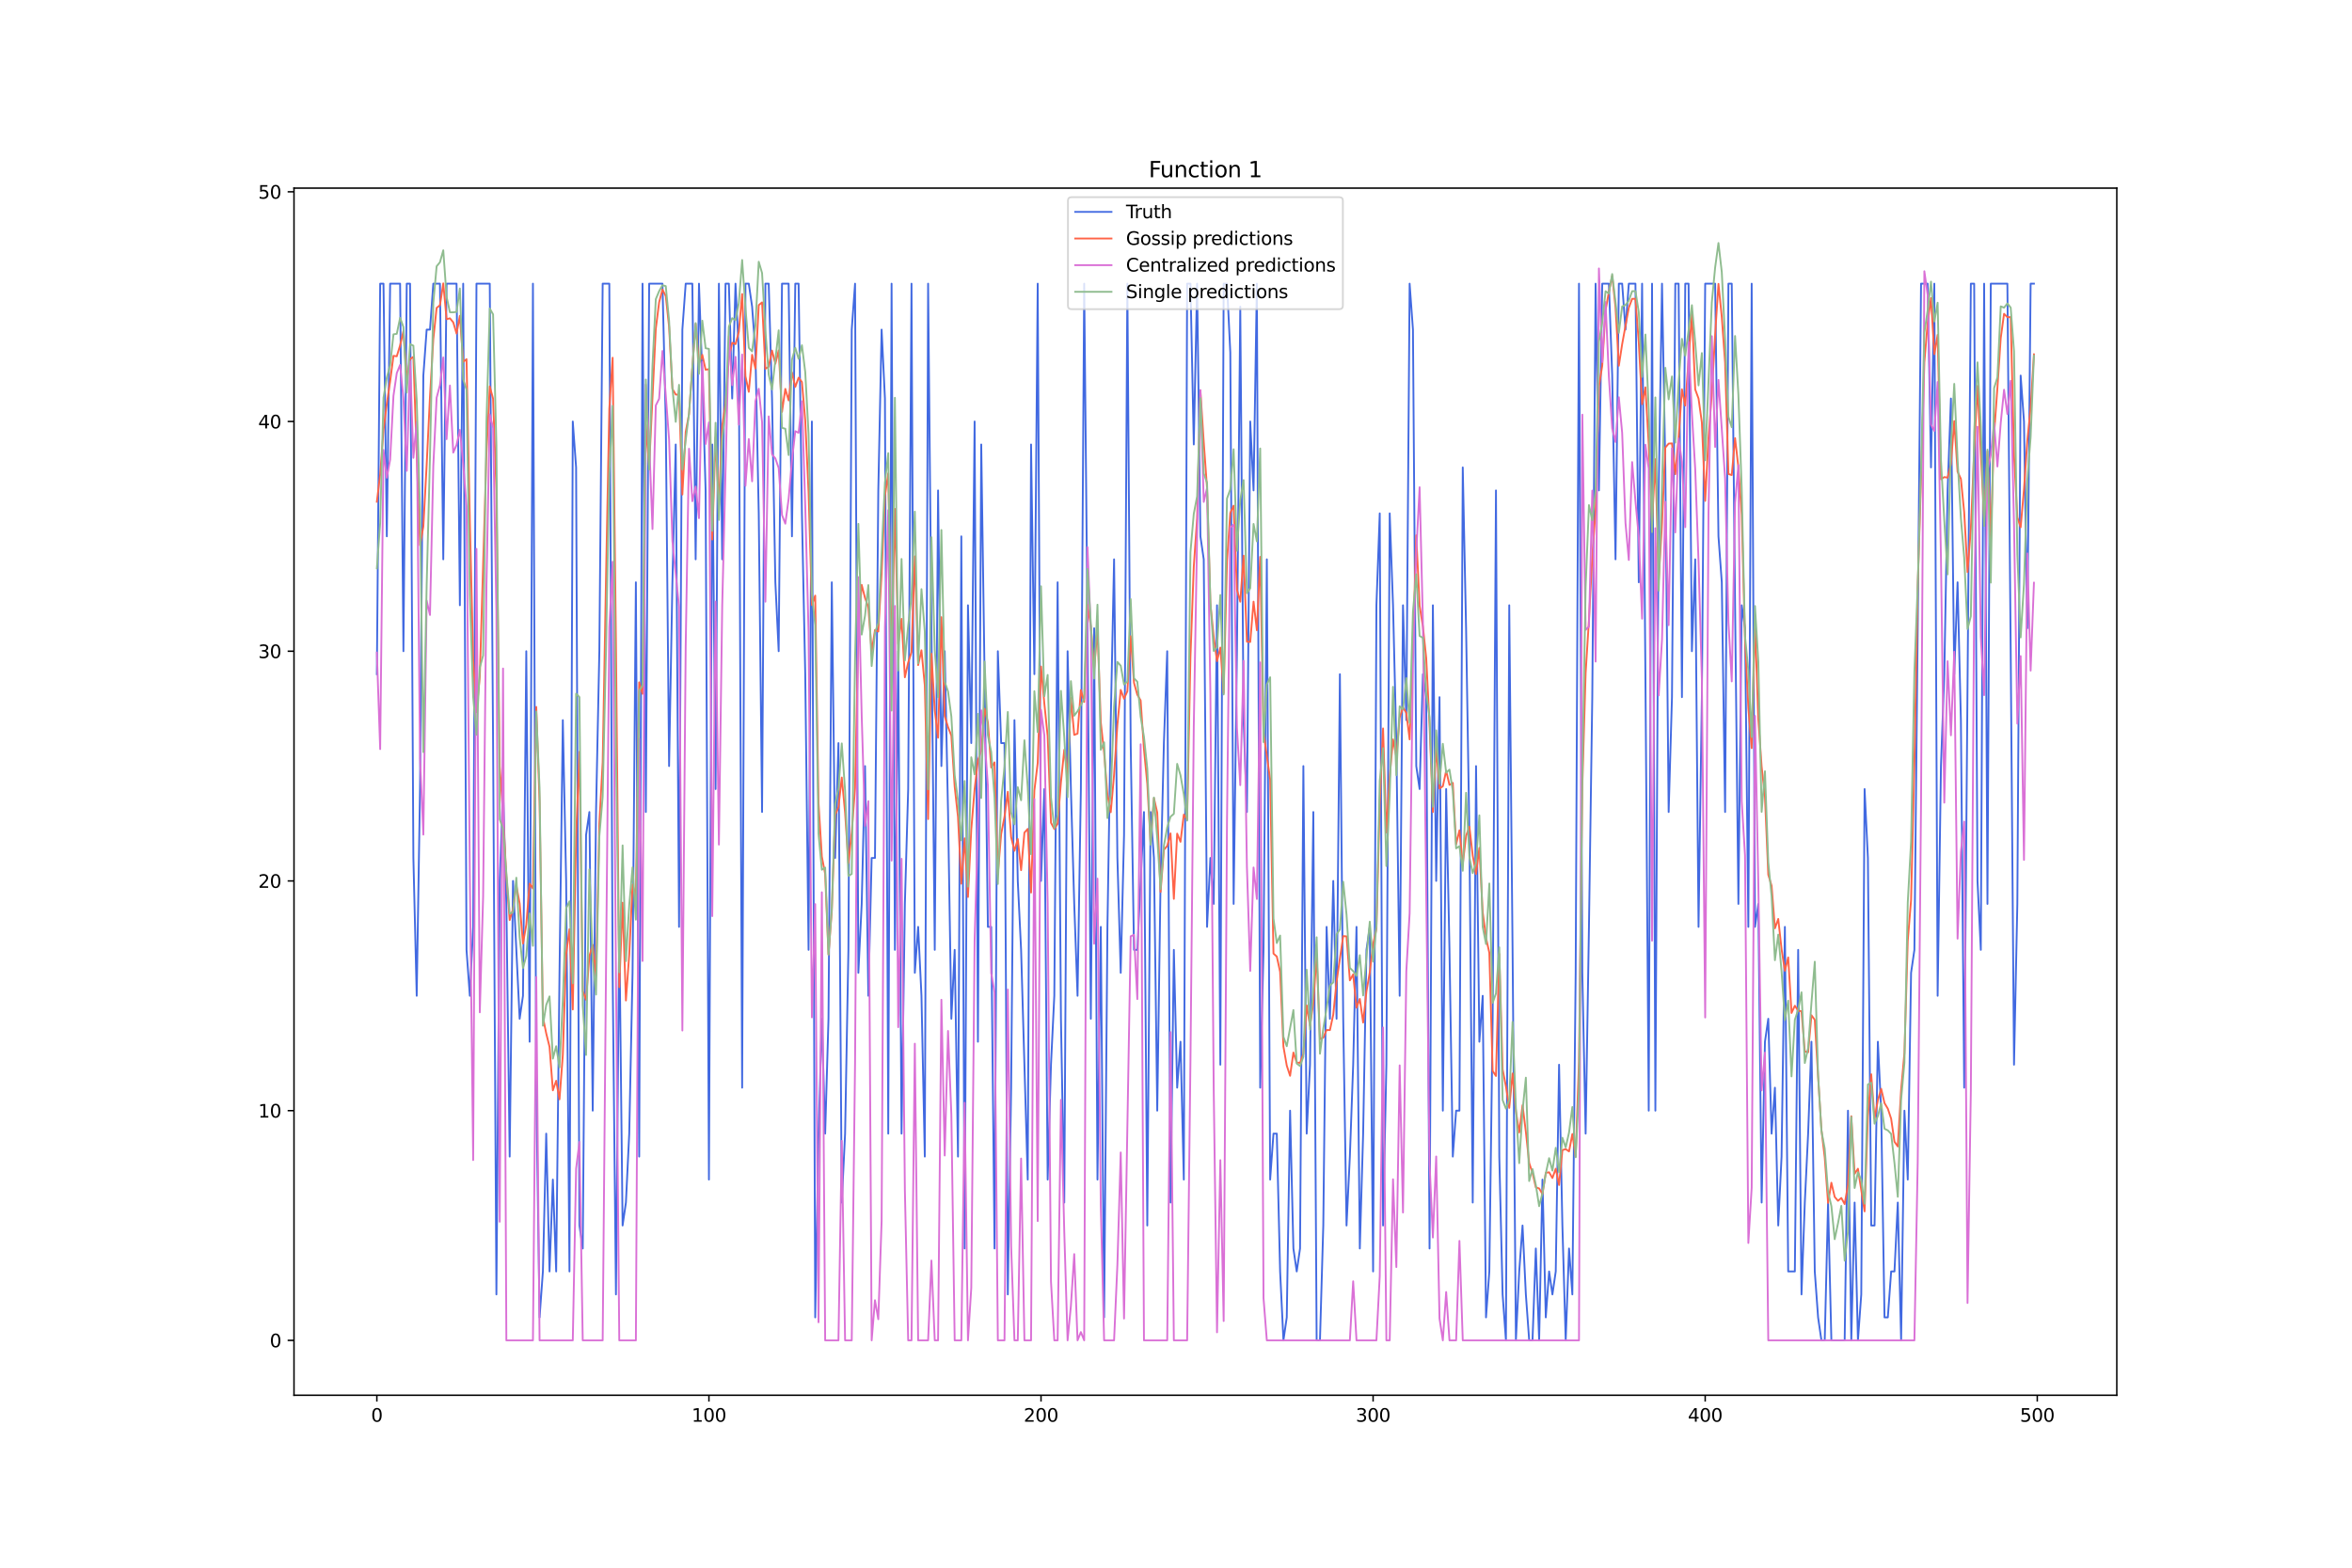 <?xml version="1.0" encoding="utf-8" standalone="no"?>
<!DOCTYPE svg PUBLIC "-//W3C//DTD SVG 1.1//EN"
  "http://www.w3.org/Graphics/SVG/1.1/DTD/svg11.dtd">
<svg xmlns:xlink="http://www.w3.org/1999/xlink" width="1296pt" height="864pt" viewBox="0 0 1296 864" xmlns="http://www.w3.org/2000/svg" version="1.1">
 <defs>
  <style type="text/css">*{stroke-linejoin: round; stroke-linecap: butt}</style>
 </defs>
 <g id="figure_1">
  <g id="patch_1">
   <path d="M 0 864 
L 1296 864 
L 1296 0 
L 0 0 
z
" style="fill: #ffffff"/>
  </g>
  <g id="axes_1">
   <g id="patch_2">
    <path d="M 162 768.96 
L 1166.4 768.96 
L 1166.4 103.68 
L 162 103.68 
z
" style="fill: #ffffff"/>
   </g>
   <g id="matplotlib.axis_1">
    <g id="xtick_1">
     <g id="line2d_1">
      <defs>
       <path id="m33db51a705" d="M 0 0 
L 0 3.5 
" style="stroke: #000000; stroke-width: 0.8"/>
      </defs>
      <g>
       <use xlink:href="#m33db51a705" x="207.655" y="768.96" style="stroke: #000000; stroke-width: 0.8"/>
      </g>
     </g>
     <g id="text_1">
      <!-- 0 -->
      <g transform="translate(204.473 783.558) scale(0.1 -0.1)">
       <defs>
        <path id="DejaVuSans-30" d="M 2034 4250 
Q 1547 4250 1301 3770 
Q 1056 3291 1056 2328 
Q 1056 1369 1301 889 
Q 1547 409 2034 409 
Q 2525 409 2770 889 
Q 3016 1369 3016 2328 
Q 3016 3291 2770 3770 
Q 2525 4250 2034 4250 
z
M 2034 4750 
Q 2819 4750 3233 4129 
Q 3647 3509 3647 2328 
Q 3647 1150 3233 529 
Q 2819 -91 2034 -91 
Q 1250 -91 836 529 
Q 422 1150 422 2328 
Q 422 3509 836 4129 
Q 1250 4750 2034 4750 
z
" transform="scale(0.016)"/>
       </defs>
       <use xlink:href="#DejaVuSans-30"/>
      </g>
     </g>
    </g>
    <g id="xtick_2">
     <g id="line2d_2">
      <g>
       <use xlink:href="#m33db51a705" x="390.639" y="768.96" style="stroke: #000000; stroke-width: 0.8"/>
      </g>
     </g>
     <g id="text_2">
      <!-- 100 -->
      <g transform="translate(381.095 783.558) scale(0.1 -0.1)">
       <defs>
        <path id="DejaVuSans-31" d="M 794 531 
L 1825 531 
L 1825 4091 
L 703 3866 
L 703 4441 
L 1819 4666 
L 2450 4666 
L 2450 531 
L 3481 531 
L 3481 0 
L 794 0 
L 794 531 
z
" transform="scale(0.016)"/>
       </defs>
       <use xlink:href="#DejaVuSans-31"/>
       <use xlink:href="#DejaVuSans-30" x="63.623"/>
       <use xlink:href="#DejaVuSans-30" x="127.246"/>
      </g>
     </g>
    </g>
    <g id="xtick_3">
     <g id="line2d_3">
      <g>
       <use xlink:href="#m33db51a705" x="573.623" y="768.96" style="stroke: #000000; stroke-width: 0.8"/>
      </g>
     </g>
     <g id="text_3">
      <!-- 200 -->
      <g transform="translate(564.079 783.558) scale(0.1 -0.1)">
       <defs>
        <path id="DejaVuSans-32" d="M 1228 531 
L 3431 531 
L 3431 0 
L 469 0 
L 469 531 
Q 828 903 1448 1529 
Q 2069 2156 2228 2338 
Q 2531 2678 2651 2914 
Q 2772 3150 2772 3378 
Q 2772 3750 2511 3984 
Q 2250 4219 1831 4219 
Q 1534 4219 1204 4116 
Q 875 4013 500 3803 
L 500 4441 
Q 881 4594 1212 4672 
Q 1544 4750 1819 4750 
Q 2544 4750 2975 4387 
Q 3406 4025 3406 3419 
Q 3406 3131 3298 2873 
Q 3191 2616 2906 2266 
Q 2828 2175 2409 1742 
Q 1991 1309 1228 531 
z
" transform="scale(0.016)"/>
       </defs>
       <use xlink:href="#DejaVuSans-32"/>
       <use xlink:href="#DejaVuSans-30" x="63.623"/>
       <use xlink:href="#DejaVuSans-30" x="127.246"/>
      </g>
     </g>
    </g>
    <g id="xtick_4">
     <g id="line2d_4">
      <g>
       <use xlink:href="#m33db51a705" x="756.607" y="768.96" style="stroke: #000000; stroke-width: 0.8"/>
      </g>
     </g>
     <g id="text_4">
      <!-- 300 -->
      <g transform="translate(747.063 783.558) scale(0.1 -0.1)">
       <defs>
        <path id="DejaVuSans-33" d="M 2597 2516 
Q 3050 2419 3304 2112 
Q 3559 1806 3559 1356 
Q 3559 666 3084 287 
Q 2609 -91 1734 -91 
Q 1441 -91 1130 -33 
Q 819 25 488 141 
L 488 750 
Q 750 597 1062 519 
Q 1375 441 1716 441 
Q 2309 441 2620 675 
Q 2931 909 2931 1356 
Q 2931 1769 2642 2001 
Q 2353 2234 1838 2234 
L 1294 2234 
L 1294 2753 
L 1863 2753 
Q 2328 2753 2575 2939 
Q 2822 3125 2822 3475 
Q 2822 3834 2567 4026 
Q 2313 4219 1838 4219 
Q 1578 4219 1281 4162 
Q 984 4106 628 3988 
L 628 4550 
Q 988 4650 1302 4700 
Q 1616 4750 1894 4750 
Q 2613 4750 3031 4423 
Q 3450 4097 3450 3541 
Q 3450 3153 3228 2886 
Q 3006 2619 2597 2516 
z
" transform="scale(0.016)"/>
       </defs>
       <use xlink:href="#DejaVuSans-33"/>
       <use xlink:href="#DejaVuSans-30" x="63.623"/>
       <use xlink:href="#DejaVuSans-30" x="127.246"/>
      </g>
     </g>
    </g>
    <g id="xtick_5">
     <g id="line2d_5">
      <g>
       <use xlink:href="#m33db51a705" x="939.591" y="768.96" style="stroke: #000000; stroke-width: 0.8"/>
      </g>
     </g>
     <g id="text_5">
      <!-- 400 -->
      <g transform="translate(930.047 783.558) scale(0.1 -0.1)">
       <defs>
        <path id="DejaVuSans-34" d="M 2419 4116 
L 825 1625 
L 2419 1625 
L 2419 4116 
z
M 2253 4666 
L 3047 4666 
L 3047 1625 
L 3713 1625 
L 3713 1100 
L 3047 1100 
L 3047 0 
L 2419 0 
L 2419 1100 
L 313 1100 
L 313 1709 
L 2253 4666 
z
" transform="scale(0.016)"/>
       </defs>
       <use xlink:href="#DejaVuSans-34"/>
       <use xlink:href="#DejaVuSans-30" x="63.623"/>
       <use xlink:href="#DejaVuSans-30" x="127.246"/>
      </g>
     </g>
    </g>
    <g id="xtick_6">
     <g id="line2d_6">
      <g>
       <use xlink:href="#m33db51a705" x="1122.575" y="768.96" style="stroke: #000000; stroke-width: 0.8"/>
      </g>
     </g>
     <g id="text_6">
      <!-- 500 -->
      <g transform="translate(1113.032 783.558) scale(0.1 -0.1)">
       <defs>
        <path id="DejaVuSans-35" d="M 691 4666 
L 3169 4666 
L 3169 4134 
L 1269 4134 
L 1269 2991 
Q 1406 3038 1543 3061 
Q 1681 3084 1819 3084 
Q 2600 3084 3056 2656 
Q 3513 2228 3513 1497 
Q 3513 744 3044 326 
Q 2575 -91 1722 -91 
Q 1428 -91 1123 -41 
Q 819 9 494 109 
L 494 744 
Q 775 591 1075 516 
Q 1375 441 1709 441 
Q 2250 441 2565 725 
Q 2881 1009 2881 1497 
Q 2881 1984 2565 2268 
Q 2250 2553 1709 2553 
Q 1456 2553 1204 2497 
Q 953 2441 691 2322 
L 691 4666 
z
" transform="scale(0.016)"/>
       </defs>
       <use xlink:href="#DejaVuSans-35"/>
       <use xlink:href="#DejaVuSans-30" x="63.623"/>
       <use xlink:href="#DejaVuSans-30" x="127.246"/>
      </g>
     </g>
    </g>
   </g>
   <g id="matplotlib.axis_2">
    <g id="ytick_1">
     <g id="line2d_7">
      <defs>
       <path id="md1ab13caf6" d="M 0 0 
L -3.5 0 
" style="stroke: #000000; stroke-width: 0.8"/>
      </defs>
      <g>
       <use xlink:href="#md1ab13caf6" x="162" y="738.72" style="stroke: #000000; stroke-width: 0.8"/>
      </g>
     </g>
     <g id="text_7">
      <!-- 0 -->
      <g transform="translate(148.637 742.519) scale(0.1 -0.1)">
       <use xlink:href="#DejaVuSans-30"/>
      </g>
     </g>
    </g>
    <g id="ytick_2">
     <g id="line2d_8">
      <g>
       <use xlink:href="#md1ab13caf6" x="162" y="612.115" style="stroke: #000000; stroke-width: 0.8"/>
      </g>
     </g>
     <g id="text_8">
      <!-- 10 -->
      <g transform="translate(142.275 615.914) scale(0.1 -0.1)">
       <use xlink:href="#DejaVuSans-31"/>
       <use xlink:href="#DejaVuSans-30" x="63.623"/>
      </g>
     </g>
    </g>
    <g id="ytick_3">
     <g id="line2d_9">
      <g>
       <use xlink:href="#md1ab13caf6" x="162" y="485.509" style="stroke: #000000; stroke-width: 0.8"/>
      </g>
     </g>
     <g id="text_9">
      <!-- 20 -->
      <g transform="translate(142.275 489.309) scale(0.1 -0.1)">
       <use xlink:href="#DejaVuSans-32"/>
       <use xlink:href="#DejaVuSans-30" x="63.623"/>
      </g>
     </g>
    </g>
    <g id="ytick_4">
     <g id="line2d_10">
      <g>
       <use xlink:href="#md1ab13caf6" x="162" y="358.904" style="stroke: #000000; stroke-width: 0.8"/>
      </g>
     </g>
     <g id="text_10">
      <!-- 30 -->
      <g transform="translate(142.275 362.703) scale(0.1 -0.1)">
       <use xlink:href="#DejaVuSans-33"/>
       <use xlink:href="#DejaVuSans-30" x="63.623"/>
      </g>
     </g>
    </g>
    <g id="ytick_5">
     <g id="line2d_11">
      <g>
       <use xlink:href="#md1ab13caf6" x="162" y="232.299" style="stroke: #000000; stroke-width: 0.8"/>
      </g>
     </g>
     <g id="text_11">
      <!-- 40 -->
      <g transform="translate(142.275 236.098) scale(0.1 -0.1)">
       <use xlink:href="#DejaVuSans-34"/>
       <use xlink:href="#DejaVuSans-30" x="63.623"/>
      </g>
     </g>
    </g>
    <g id="ytick_6">
     <g id="line2d_12">
      <g>
       <use xlink:href="#md1ab13caf6" x="162" y="105.693" style="stroke: #000000; stroke-width: 0.8"/>
      </g>
     </g>
     <g id="text_12">
      <!-- 50 -->
      <g transform="translate(142.275 109.493) scale(0.1 -0.1)">
       <use xlink:href="#DejaVuSans-35"/>
       <use xlink:href="#DejaVuSans-30" x="63.623"/>
      </g>
     </g>
    </g>
   </g>
   <g id="line2d_13">
    <path d="M 207.655 371.565 
L 209.484 156.336 
L 211.314 156.336 
L 213.144 295.601 
L 214.974 156.336 
L 220.463 156.336 
L 222.293 358.904 
L 224.123 156.336 
L 225.953 156.336 
L 227.783 472.849 
L 229.613 548.812 
L 231.442 434.867 
L 233.272 206.978 
L 235.102 181.657 
L 236.932 181.657 
L 238.762 156.336 
L 242.422 156.336 
L 244.251 308.262 
L 246.081 156.336 
L 251.571 156.336 
L 253.401 333.583 
L 255.23 156.336 
L 257.06 523.491 
L 258.89 548.812 
L 260.72 510.83 
L 262.55 156.336 
L 269.869 156.336 
L 271.699 409.546 
L 273.529 713.399 
L 275.359 485.509 
L 277.189 434.867 
L 279.018 498.17 
L 280.848 637.436 
L 282.678 485.509 
L 286.338 561.473 
L 288.168 548.812 
L 289.997 358.904 
L 291.827 574.133 
L 293.657 156.336 
L 295.487 599.454 
L 297.317 726.059 
L 299.147 700.738 
L 300.976 624.775 
L 302.806 700.738 
L 304.636 650.096 
L 306.466 700.738 
L 308.296 536.151 
L 310.126 396.886 
L 311.956 485.509 
L 313.785 700.738 
L 315.615 232.299 
L 317.445 257.62 
L 319.275 675.417 
L 321.105 688.078 
L 322.935 460.188 
L 324.764 447.528 
L 326.594 612.115 
L 328.424 447.528 
L 330.254 358.904 
L 332.084 156.336 
L 335.743 156.336 
L 337.573 536.151 
L 339.403 713.399 
L 341.233 510.83 
L 343.063 675.417 
L 344.893 662.757 
L 346.723 624.775 
L 348.552 536.151 
L 350.382 320.922 
L 352.212 637.436 
L 354.042 156.336 
L 355.872 447.528 
L 357.702 156.336 
L 365.021 156.336 
L 366.851 232.299 
L 368.681 422.207 
L 370.51 320.922 
L 372.34 244.959 
L 374.17 510.83 
L 376 181.657 
L 377.83 156.336 
L 381.489 156.336 
L 383.319 308.262 
L 385.149 156.336 
L 386.979 206.978 
L 388.809 270.28 
L 390.639 650.096 
L 392.469 244.959 
L 394.298 434.867 
L 396.128 156.336 
L 397.958 308.262 
L 399.788 156.336 
L 401.618 156.336 
L 403.448 219.638 
L 405.277 156.336 
L 407.107 194.317 
L 408.937 599.454 
L 410.767 156.336 
L 412.597 156.336 
L 414.427 168.996 
L 416.256 194.317 
L 418.086 282.941 
L 419.916 447.528 
L 421.746 156.336 
L 423.576 156.336 
L 425.406 219.638 
L 427.236 320.922 
L 429.065 358.904 
L 430.895 156.336 
L 434.555 156.336 
L 436.385 295.601 
L 438.215 156.336 
L 440.044 156.336 
L 441.874 282.941 
L 443.704 371.565 
L 445.534 523.491 
L 447.364 232.299 
L 449.194 726.059 
L 451.023 624.775 
L 452.853 561.473 
L 454.683 624.775 
L 456.513 561.473 
L 458.343 320.922 
L 460.173 472.849 
L 462.003 409.546 
L 463.832 662.757 
L 465.662 624.775 
L 467.492 523.491 
L 469.322 181.657 
L 471.152 156.336 
L 472.982 536.151 
L 474.811 498.17 
L 476.641 422.207 
L 478.471 548.812 
L 480.301 472.849 
L 482.131 472.849 
L 483.961 270.28 
L 485.79 181.657 
L 487.62 219.638 
L 489.45 624.775 
L 491.28 156.336 
L 493.11 523.491 
L 494.94 358.904 
L 496.77 624.775 
L 498.599 498.17 
L 500.429 434.867 
L 502.259 156.336 
L 504.089 536.151 
L 505.919 510.83 
L 507.749 548.812 
L 509.578 637.436 
L 511.408 156.336 
L 513.238 346.244 
L 515.068 523.491 
L 516.898 270.28 
L 518.728 422.207 
L 520.557 358.904 
L 522.387 447.528 
L 524.217 561.473 
L 526.047 523.491 
L 527.877 637.436 
L 529.707 295.601 
L 531.536 688.078 
L 533.366 333.583 
L 535.196 409.546 
L 537.026 232.299 
L 538.856 574.133 
L 540.686 244.959 
L 542.516 371.565 
L 544.345 510.83 
L 546.175 510.83 
L 548.005 688.078 
L 549.835 358.904 
L 551.665 409.546 
L 553.495 409.546 
L 555.324 713.399 
L 557.154 599.454 
L 558.984 396.886 
L 560.814 485.509 
L 562.644 523.491 
L 566.303 650.096 
L 568.133 244.959 
L 569.963 371.565 
L 571.793 156.336 
L 573.623 485.509 
L 575.453 434.867 
L 577.283 650.096 
L 579.112 586.794 
L 580.942 548.812 
L 582.772 320.922 
L 584.602 561.473 
L 586.432 662.757 
L 588.262 358.904 
L 590.091 434.867 
L 591.921 498.17 
L 593.751 548.812 
L 595.581 434.867 
L 597.411 156.336 
L 599.241 346.244 
L 601.07 561.473 
L 602.9 346.244 
L 604.73 650.096 
L 606.56 510.83 
L 608.39 726.059 
L 610.22 510.83 
L 612.05 396.886 
L 613.879 308.262 
L 615.709 472.849 
L 617.539 536.151 
L 619.369 460.188 
L 621.199 156.336 
L 623.029 409.546 
L 624.858 523.491 
L 626.688 523.491 
L 630.348 447.528 
L 632.178 675.417 
L 634.008 447.528 
L 635.837 472.849 
L 637.667 612.115 
L 639.497 485.509 
L 641.327 409.546 
L 643.157 358.904 
L 644.987 662.757 
L 646.817 523.491 
L 648.646 599.454 
L 650.476 574.133 
L 652.306 650.096 
L 654.136 156.336 
L 655.966 156.336 
L 657.796 244.959 
L 659.625 156.336 
L 661.455 295.601 
L 663.285 308.262 
L 665.115 510.83 
L 666.945 472.849 
L 668.775 498.17 
L 670.604 333.583 
L 672.434 586.794 
L 674.264 156.336 
L 676.094 156.336 
L 677.924 194.317 
L 679.754 498.17 
L 681.583 358.904 
L 683.413 168.996 
L 685.243 396.886 
L 687.073 447.528 
L 688.903 232.299 
L 690.733 270.28 
L 692.563 156.336 
L 694.392 599.454 
L 696.222 523.491 
L 698.052 308.262 
L 699.882 650.096 
L 701.712 624.775 
L 703.542 624.775 
L 705.371 700.738 
L 707.201 738.72 
L 709.031 726.059 
L 710.861 612.115 
L 712.691 688.078 
L 714.521 700.738 
L 716.35 688.078 
L 718.18 422.207 
L 720.01 624.775 
L 721.84 586.794 
L 723.67 447.528 
L 725.5 738.72 
L 727.33 738.72 
L 729.159 675.417 
L 730.989 510.83 
L 732.819 561.473 
L 734.649 485.509 
L 736.479 561.473 
L 738.309 371.565 
L 740.138 561.473 
L 741.968 675.417 
L 743.798 637.436 
L 745.628 586.794 
L 747.458 510.83 
L 749.288 688.078 
L 751.117 624.775 
L 752.947 523.491 
L 754.777 510.83 
L 756.607 700.738 
L 758.437 333.583 
L 760.267 282.941 
L 762.097 675.417 
L 763.926 586.794 
L 765.756 282.941 
L 767.586 333.583 
L 769.416 409.546 
L 771.246 548.812 
L 773.076 333.583 
L 774.905 396.886 
L 776.735 156.336 
L 778.565 181.657 
L 780.395 422.207 
L 782.225 434.867 
L 784.055 371.565 
L 785.884 384.225 
L 787.714 688.078 
L 789.544 333.583 
L 791.374 485.509 
L 793.204 384.225 
L 795.034 612.115 
L 796.864 434.867 
L 798.693 523.491 
L 800.523 637.436 
L 802.353 612.115 
L 804.183 612.115 
L 806.013 257.62 
L 807.843 346.244 
L 809.672 460.188 
L 811.502 662.757 
L 813.332 422.207 
L 815.162 574.133 
L 816.992 548.812 
L 818.822 726.059 
L 820.651 700.738 
L 822.481 561.473 
L 824.311 270.28 
L 826.141 637.436 
L 827.971 713.399 
L 829.801 738.72 
L 831.63 333.583 
L 833.46 523.491 
L 835.29 738.72 
L 837.12 700.738 
L 838.95 675.417 
L 840.78 713.399 
L 842.61 738.72 
L 844.439 738.72 
L 846.269 688.078 
L 848.099 738.72 
L 849.929 650.096 
L 851.759 726.059 
L 853.589 700.738 
L 855.418 713.399 
L 857.248 700.738 
L 859.078 586.794 
L 860.908 675.417 
L 862.738 738.72 
L 864.568 688.078 
L 866.397 713.399 
L 868.227 536.151 
L 870.057 156.336 
L 871.887 536.151 
L 873.717 624.775 
L 875.547 510.83 
L 877.377 384.225 
L 879.206 156.336 
L 881.036 270.28 
L 882.866 156.336 
L 886.526 156.336 
L 888.356 206.978 
L 890.185 308.262 
L 892.015 156.336 
L 893.845 156.336 
L 895.675 181.657 
L 897.505 156.336 
L 901.164 156.336 
L 902.994 320.922 
L 904.824 156.336 
L 906.654 371.565 
L 908.484 612.115 
L 910.314 156.336 
L 912.144 612.115 
L 913.973 270.28 
L 915.803 156.336 
L 917.633 257.62 
L 919.463 447.528 
L 921.293 384.225 
L 923.123 156.336 
L 924.952 156.336 
L 926.782 384.225 
L 928.612 156.336 
L 930.442 156.336 
L 932.272 358.904 
L 934.102 308.262 
L 935.931 510.83 
L 937.761 384.225 
L 939.591 156.336 
L 945.081 156.336 
L 946.911 295.601 
L 948.74 320.922 
L 950.57 447.528 
L 952.4 156.336 
L 954.23 156.336 
L 956.06 333.583 
L 957.89 498.17 
L 959.719 333.583 
L 961.549 346.244 
L 963.379 510.83 
L 965.209 156.336 
L 967.039 510.83 
L 968.869 498.17 
L 970.698 662.757 
L 972.528 574.133 
L 974.358 561.473 
L 976.188 624.775 
L 978.018 599.454 
L 979.848 675.417 
L 981.678 637.436 
L 983.507 510.83 
L 985.337 700.738 
L 988.997 700.738 
L 990.827 523.491 
L 992.657 713.399 
L 994.486 662.757 
L 996.316 624.775 
L 998.146 574.133 
L 999.976 700.738 
L 1001.806 726.059 
L 1003.636 738.72 
L 1005.465 738.72 
L 1007.295 662.757 
L 1009.125 738.72 
L 1016.444 738.72 
L 1018.274 612.115 
L 1020.104 738.72 
L 1021.934 662.757 
L 1023.764 738.72 
L 1025.594 713.399 
L 1027.424 434.867 
L 1029.253 472.849 
L 1031.083 675.417 
L 1032.913 675.417 
L 1034.743 574.133 
L 1036.573 612.115 
L 1038.403 726.059 
L 1040.232 726.059 
L 1042.062 700.738 
L 1043.892 700.738 
L 1045.722 662.757 
L 1047.552 738.72 
L 1049.382 612.115 
L 1051.211 650.096 
L 1053.041 536.151 
L 1054.871 523.491 
L 1056.701 346.244 
L 1058.531 156.336 
L 1062.191 156.336 
L 1064.02 257.62 
L 1065.85 156.336 
L 1067.68 548.812 
L 1069.51 422.207 
L 1071.34 371.565 
L 1073.17 270.28 
L 1074.999 219.638 
L 1076.829 371.565 
L 1078.659 320.922 
L 1080.489 396.886 
L 1082.319 599.454 
L 1085.978 156.336 
L 1087.808 156.336 
L 1089.638 485.509 
L 1091.468 523.491 
L 1093.298 156.336 
L 1095.128 498.17 
L 1096.958 156.336 
L 1106.107 156.336 
L 1107.937 358.904 
L 1109.766 586.794 
L 1111.596 498.17 
L 1113.426 206.978 
L 1115.256 232.299 
L 1117.086 346.244 
L 1118.916 156.336 
L 1120.745 156.336 
L 1120.745 156.336 
" clip-path="url(#pf483df7c52)" style="fill: none; stroke: #4169e1; stroke-linecap: square"/>
   </g>
   <g id="line2d_14">
    <path d="M 207.655 276.537 
L 209.484 261.489 
L 211.314 237.119 
L 213.144 222.453 
L 214.974 210.142 
L 216.804 196.109 
L 218.634 196.369 
L 220.463 190.347 
L 222.293 182.47 
L 224.123 208.971 
L 225.953 197.891 
L 227.783 196.672 
L 229.613 250.469 
L 231.442 300.526 
L 233.272 290.167 
L 235.102 256.222 
L 236.932 218.441 
L 238.762 186.904 
L 240.592 169.706 
L 242.422 168.224 
L 244.251 156.178 
L 246.081 175.92 
L 247.911 175.419 
L 249.741 177.636 
L 251.571 183.807 
L 253.401 174.055 
L 255.23 199.458 
L 257.06 197.961 
L 258.89 287.472 
L 260.72 363.119 
L 262.55 392.494 
L 264.38 372.93 
L 268.039 249.922 
L 269.869 212.969 
L 271.699 219.72 
L 273.529 270.459 
L 275.359 422.47 
L 277.189 448.787 
L 279.018 482.807 
L 280.848 507.091 
L 282.678 501.041 
L 284.508 487.954 
L 286.338 497.95 
L 288.168 519.988 
L 289.997 509.689 
L 291.827 487.005 
L 293.657 489.689 
L 295.487 389.6 
L 297.317 442.446 
L 299.147 560.587 
L 300.976 569.523 
L 302.806 576.928 
L 304.636 600.921 
L 306.466 595.652 
L 308.296 605.873 
L 310.126 581.387 
L 311.956 525.983 
L 313.785 512.108 
L 315.615 556.347 
L 317.445 461.076 
L 319.275 414.339 
L 321.105 546.225 
L 322.935 550.995 
L 324.764 526.924 
L 326.594 520.726 
L 328.424 537.652 
L 330.254 453.833 
L 332.084 420.103 
L 333.914 318.95 
L 335.743 225.252 
L 337.573 197.153 
L 339.403 354.377 
L 341.233 544.049 
L 343.063 497.492 
L 344.893 551.41 
L 346.723 526.086 
L 348.552 487.501 
L 350.382 494.11 
L 352.212 376.057 
L 354.042 382.4 
L 355.872 233.908 
L 357.702 257.168 
L 361.361 181.156 
L 363.191 166.592 
L 365.021 159.576 
L 366.851 163.18 
L 368.681 180.066 
L 370.51 214.325 
L 372.34 217.425 
L 374.17 217.625 
L 376 272.549 
L 377.83 238.064 
L 379.66 228.332 
L 381.489 202.399 
L 383.319 178.543 
L 385.149 200.444 
L 386.979 195.541 
L 388.809 203.788 
L 390.639 203.421 
L 392.469 297.36 
L 394.298 241.031 
L 396.128 277.976 
L 397.958 234.612 
L 399.788 222.513 
L 401.618 197.135 
L 403.448 188.888 
L 405.277 189.67 
L 407.107 182.937 
L 408.937 162.045 
L 410.767 207.389 
L 412.597 215.958 
L 414.427 195.528 
L 416.256 203.11 
L 418.086 168.165 
L 419.916 166.641 
L 421.746 203.262 
L 423.576 202.113 
L 425.406 193.207 
L 427.236 200.396 
L 429.065 193.099 
L 430.895 227.011 
L 432.725 214.331 
L 434.555 220.658 
L 436.385 205.275 
L 438.215 213.25 
L 440.044 208.118 
L 441.874 210.528 
L 443.704 231.692 
L 445.534 271.241 
L 447.364 333.433 
L 449.194 328.246 
L 451.023 442.562 
L 452.853 472.101 
L 454.683 481.633 
L 456.513 526.045 
L 458.343 501.988 
L 460.173 449.179 
L 462.003 444.879 
L 463.832 428.507 
L 465.662 447.987 
L 467.492 475.773 
L 469.322 458.447 
L 471.152 434.365 
L 472.982 347.716 
L 474.811 322.336 
L 476.641 329.486 
L 478.471 334.649 
L 480.301 359.24 
L 482.131 347.191 
L 483.961 348.083 
L 485.79 316.101 
L 487.62 273.311 
L 489.45 260.892 
L 491.28 362.352 
L 493.11 280.459 
L 494.94 354.917 
L 496.77 341.076 
L 498.599 373.29 
L 500.429 365.142 
L 502.259 359.408 
L 504.089 306.618 
L 505.919 366.556 
L 507.749 358.397 
L 509.578 377.667 
L 511.408 451.402 
L 513.238 360.283 
L 515.068 391.473 
L 516.898 406.576 
L 518.728 340.147 
L 520.557 394.659 
L 522.387 400.711 
L 524.217 405.394 
L 526.047 433.517 
L 527.877 450.277 
L 529.707 487.034 
L 531.536 462.027 
L 533.366 494.36 
L 535.196 457.014 
L 537.026 435.071 
L 538.856 418.942 
L 540.686 413.927 
L 542.516 390.601 
L 544.345 398.188 
L 546.175 423.016 
L 548.005 420.155 
L 549.835 481.696 
L 551.665 459.607 
L 553.495 450.171 
L 555.324 436.363 
L 557.154 461.372 
L 558.984 468.906 
L 560.814 462.414 
L 562.644 479.585 
L 564.474 458.898 
L 566.303 456.822 
L 568.133 491.919 
L 569.963 435.709 
L 571.793 420.498 
L 573.623 367.352 
L 575.453 387.723 
L 577.283 405.664 
L 579.112 453.431 
L 580.942 456.895 
L 582.772 453.987 
L 584.602 431.15 
L 586.432 413.201 
L 588.262 427.011 
L 590.091 384.605 
L 591.921 405.019 
L 593.751 404.324 
L 595.581 380.344 
L 597.411 386.897 
L 599.241 333.246 
L 601.07 345.285 
L 602.9 369.029 
L 604.73 346.257 
L 606.56 398.105 
L 608.39 414.895 
L 610.22 437.996 
L 612.05 447.644 
L 613.879 426.966 
L 615.709 399.463 
L 617.539 380.225 
L 619.369 385.083 
L 621.199 380.983 
L 623.029 350.605 
L 624.858 376.34 
L 626.688 382.879 
L 628.518 386.014 
L 630.348 412.996 
L 632.178 431.949 
L 634.008 464.841 
L 635.837 439.875 
L 637.667 447.882 
L 639.497 491.552 
L 641.327 468.342 
L 643.157 466.215 
L 644.987 459.296 
L 646.817 495.391 
L 648.646 459.438 
L 650.476 463.94 
L 652.306 448.957 
L 654.136 451.655 
L 655.966 361.735 
L 657.796 312.347 
L 659.625 285.702 
L 661.455 215.365 
L 663.285 243.612 
L 665.115 269.019 
L 666.945 332.672 
L 668.775 351.022 
L 670.604 364.405 
L 672.434 356.888 
L 674.264 382.027 
L 676.094 309.364 
L 677.924 282.635 
L 679.754 278.692 
L 681.583 325.005 
L 683.413 331.62 
L 685.243 306.238 
L 687.073 353.649 
L 688.903 353.809 
L 690.733 331.59 
L 692.563 347.351 
L 694.392 306.909 
L 696.222 403.573 
L 699.882 429.606 
L 701.712 525.547 
L 703.542 527.174 
L 705.371 535.587 
L 707.201 576.808 
L 709.031 587.289 
L 710.861 592.904 
L 712.691 580.087 
L 714.521 585.597 
L 716.35 585.787 
L 718.18 580.9 
L 720.01 554.113 
L 721.84 565.294 
L 723.67 552.839 
L 725.5 526.037 
L 727.33 572.739 
L 729.159 571.89 
L 730.989 567.669 
L 732.819 567.723 
L 734.649 559.201 
L 736.479 540.939 
L 740.138 515.892 
L 741.968 516.06 
L 743.798 540.306 
L 745.628 537.017 
L 747.458 555.38 
L 749.288 550.528 
L 751.117 563.572 
L 752.947 546.321 
L 754.777 535.916 
L 756.607 520.386 
L 758.437 511.987 
L 760.267 442.408 
L 762.097 401.461 
L 763.926 458.883 
L 765.756 428.113 
L 767.586 407.52 
L 769.416 417.18 
L 771.246 395.463 
L 773.076 389.879 
L 774.905 392.868 
L 776.735 407.502 
L 778.565 355.395 
L 780.395 295.043 
L 782.225 333.85 
L 784.055 345.377 
L 785.884 362.8 
L 787.714 399.445 
L 789.544 447.551 
L 791.374 411.959 
L 793.204 434.557 
L 795.034 433.348 
L 796.864 424.804 
L 798.693 432.587 
L 800.523 431.464 
L 802.353 465.306 
L 804.183 457.607 
L 806.013 476.242 
L 807.843 460.621 
L 809.672 455.636 
L 811.502 471.565 
L 813.332 481.674 
L 815.162 467.268 
L 816.992 502.68 
L 818.822 516.883 
L 820.651 525.083 
L 822.481 590.22 
L 824.311 593.014 
L 826.141 525.746 
L 827.971 589.395 
L 829.801 598.73 
L 831.63 610.602 
L 833.46 591.629 
L 835.29 612.325 
L 837.12 624.13 
L 838.95 609.107 
L 840.78 623.782 
L 842.61 640.947 
L 844.439 646.424 
L 846.269 654.369 
L 848.099 654.995 
L 849.929 658.091 
L 851.759 646.386 
L 853.589 646.083 
L 855.418 649.239 
L 857.248 644.104 
L 859.078 653.094 
L 860.908 633.869 
L 862.738 633.298 
L 864.568 634.592 
L 866.397 625.003 
L 868.227 637.468 
L 870.057 585.008 
L 871.887 433.178 
L 873.717 370.85 
L 875.547 341.754 
L 877.377 306.631 
L 879.206 281.423 
L 881.036 212.932 
L 882.866 201.555 
L 884.696 171.117 
L 886.526 160.817 
L 888.356 152.039 
L 890.185 169.463 
L 892.015 201.557 
L 893.845 189.67 
L 897.505 169.589 
L 899.335 164.708 
L 901.164 164.648 
L 902.994 188.667 
L 904.824 222.745 
L 906.654 213.471 
L 908.484 244.8 
L 910.314 288.229 
L 912.144 253.065 
L 913.973 319.883 
L 915.803 288.51 
L 917.633 246.672 
L 919.463 244.468 
L 921.293 244.351 
L 923.123 261.33 
L 924.952 241.105 
L 926.782 214.577 
L 928.612 223.536 
L 932.272 172.787 
L 934.102 214.627 
L 935.931 219.631 
L 937.761 232.807 
L 939.591 276.058 
L 941.421 241.263 
L 943.251 217.022 
L 945.081 184.309 
L 946.911 156.452 
L 948.74 174.72 
L 950.57 199.955 
L 952.4 261.224 
L 954.23 261.819 
L 956.06 241.444 
L 957.89 257.588 
L 959.719 283.744 
L 961.549 352.842 
L 963.379 390.301 
L 965.209 412.321 
L 967.039 343.015 
L 968.869 396.472 
L 970.698 422.496 
L 972.528 439.261 
L 974.358 482.07 
L 976.188 488.185 
L 978.018 511.615 
L 979.848 506.446 
L 981.678 523.1 
L 983.507 534.989 
L 985.337 527.664 
L 987.167 558.274 
L 988.997 554.295 
L 990.827 556.967 
L 992.657 557.337 
L 994.486 579.481 
L 996.316 579.921 
L 998.146 559.524 
L 999.976 562.044 
L 1001.806 593.278 
L 1003.636 622.581 
L 1005.465 637.93 
L 1007.295 662.953 
L 1009.125 651.832 
L 1010.955 659.661 
L 1012.785 661.787 
L 1014.615 660.23 
L 1016.444 663.615 
L 1018.274 653.002 
L 1020.104 615.185 
L 1021.934 646.904 
L 1023.764 644.107 
L 1027.424 667.64 
L 1029.253 615.432 
L 1031.083 592.044 
L 1032.913 616.479 
L 1034.743 606.363 
L 1036.573 600.07 
L 1038.403 607.943 
L 1040.232 611.026 
L 1042.062 616.548 
L 1043.892 629.228 
L 1045.722 631.852 
L 1047.552 600.603 
L 1049.382 580.238 
L 1051.211 518.51 
L 1053.041 496.041 
L 1054.871 419.79 
L 1056.701 323.192 
L 1058.531 264.252 
L 1060.361 199.651 
L 1062.191 177.854 
L 1064.02 164.293 
L 1065.85 195.2 
L 1067.68 184.549 
L 1069.51 264.145 
L 1071.34 262.938 
L 1073.17 263.248 
L 1074.999 255.749 
L 1076.829 232.069 
L 1078.659 259.959 
L 1080.489 263.91 
L 1082.319 282.373 
L 1084.149 315.29 
L 1085.978 291.472 
L 1087.808 248.726 
L 1089.638 212.642 
L 1093.298 286.261 
L 1095.128 248.711 
L 1096.958 296.427 
L 1098.787 239.102 
L 1100.617 213.825 
L 1102.447 186.281 
L 1104.277 172.95 
L 1106.107 174.818 
L 1107.937 174.748 
L 1109.766 250.969 
L 1111.596 285.101 
L 1113.426 290.604 
L 1115.256 269.748 
L 1117.086 243.009 
L 1118.916 224.588 
L 1120.745 195.281 
L 1120.745 195.281 
" clip-path="url(#pf483df7c52)" style="fill: none; stroke: #ff6347; stroke-linecap: square"/>
   </g>
   <g id="line2d_15">
    <path d="M 207.655 359.654 
L 209.484 412.859 
L 211.314 247.928 
L 213.144 263.295 
L 214.974 253.302 
L 216.804 218.159 
L 218.634 205.638 
L 220.463 201.098 
L 222.293 219.431 
L 224.123 259.492 
L 225.953 199.148 
L 227.783 252.319 
L 229.613 232.524 
L 231.442 417.757 
L 233.272 459.981 
L 235.102 330.995 
L 236.932 338.937 
L 238.762 256.751 
L 240.592 219.193 
L 242.422 212.279 
L 244.251 196.988 
L 246.081 242.03 
L 247.911 212.473 
L 249.741 249.46 
L 251.571 245.236 
L 253.401 236.926 
L 255.23 255.558 
L 257.06 278.879 
L 258.89 482.331 
L 260.72 639.347 
L 262.55 302.493 
L 264.38 557.93 
L 266.209 494.31 
L 268.039 322.827 
L 269.869 228.378 
L 271.699 235.699 
L 273.529 336.876 
L 275.359 673.335 
L 277.189 368.433 
L 279.018 738.72 
L 293.657 738.72 
L 295.487 538.434 
L 297.317 738.72 
L 315.615 738.72 
L 317.445 644.141 
L 319.275 629.374 
L 321.105 738.72 
L 332.084 738.72 
L 333.914 535.58 
L 335.743 345.704 
L 337.573 309.596 
L 339.403 536.802 
L 341.233 738.72 
L 350.382 738.72 
L 352.212 407.154 
L 354.042 529.631 
L 355.872 211.951 
L 357.702 243.066 
L 359.531 291.568 
L 361.361 223.446 
L 363.191 219.788 
L 365.021 193.422 
L 368.681 242.243 
L 370.51 298.191 
L 374.17 334.456 
L 376 567.95 
L 377.83 356.218 
L 379.66 247.315 
L 381.489 276.222 
L 383.319 268.152 
L 385.149 285.584 
L 386.979 199.501 
L 388.809 244.704 
L 390.639 232.788 
L 392.469 504.916 
L 394.298 331.532 
L 396.128 465.488 
L 397.958 333.545 
L 401.618 185.273 
L 403.448 212.28 
L 405.277 196.662 
L 407.107 234.011 
L 408.937 195.366 
L 410.767 267.715 
L 412.597 241.942 
L 414.427 265.27 
L 416.256 221.007 
L 418.086 214.25 
L 419.916 232.764 
L 421.746 331.619 
L 423.576 229.487 
L 425.406 250.364 
L 427.236 252.647 
L 429.065 257.928 
L 430.895 283.863 
L 432.725 288.611 
L 434.555 274.9 
L 436.385 253.824 
L 438.215 237.641 
L 440.044 238.54 
L 441.874 221.17 
L 443.704 278.883 
L 445.534 348.465 
L 447.364 560.715 
L 449.194 498.278 
L 451.023 728.74 
L 452.853 491.768 
L 454.683 738.72 
L 462.003 738.72 
L 463.832 628.785 
L 465.662 738.72 
L 469.322 738.72 
L 471.152 585.531 
L 472.982 318.058 
L 474.811 394.473 
L 476.641 455.198 
L 478.471 441.536 
L 480.301 738.72 
L 482.131 716.596 
L 483.961 727.082 
L 485.79 672.865 
L 487.62 345.527 
L 489.45 281.143 
L 491.28 474.293 
L 493.11 333.971 
L 494.94 566.107 
L 496.77 473.296 
L 498.599 655.699 
L 500.429 738.72 
L 502.259 738.72 
L 504.089 575.204 
L 505.919 738.72 
L 511.408 738.72 
L 513.238 694.736 
L 515.068 738.72 
L 516.898 738.72 
L 518.728 551.008 
L 520.557 636.834 
L 522.387 568.184 
L 524.217 614.27 
L 526.047 738.72 
L 529.707 738.72 
L 531.536 607.786 
L 533.366 738.72 
L 535.196 709.797 
L 537.026 518.39 
L 540.686 391.473 
L 542.516 406.994 
L 544.345 432.976 
L 546.175 536.276 
L 548.005 546.951 
L 549.835 738.72 
L 553.495 738.72 
L 555.324 545.362 
L 557.154 686.769 
L 558.984 738.72 
L 560.814 738.72 
L 562.644 638.509 
L 564.474 738.72 
L 568.133 738.72 
L 569.963 440.399 
L 571.793 672.989 
L 573.623 391.226 
L 575.453 405.207 
L 577.283 497.643 
L 579.112 706.228 
L 580.942 738.72 
L 582.772 738.72 
L 584.602 606.16 
L 586.432 678.811 
L 588.262 738.72 
L 590.091 719.688 
L 591.921 691.179 
L 593.751 738.72 
L 595.581 734.141 
L 597.411 738.72 
L 599.241 301.585 
L 601.07 347.808 
L 602.9 520.157 
L 604.73 484.233 
L 606.56 664.522 
L 608.39 738.72 
L 613.879 738.72 
L 615.709 697.022 
L 617.539 635.159 
L 619.369 726.689 
L 623.029 516.008 
L 624.858 515.184 
L 626.688 550.637 
L 628.518 410.191 
L 630.348 738.72 
L 643.157 738.72 
L 644.987 568.852 
L 646.817 738.72 
L 654.136 738.72 
L 655.966 584.459 
L 657.796 400.183 
L 659.625 295.562 
L 661.455 214.986 
L 663.285 276.633 
L 665.115 268.899 
L 666.945 382.386 
L 668.775 599.768 
L 670.604 734.29 
L 672.434 639.39 
L 674.264 728.059 
L 676.094 453.368 
L 677.924 290.766 
L 679.754 289.123 
L 681.583 401.198 
L 683.413 432.738 
L 685.243 364.198 
L 687.073 477.577 
L 688.903 535.114 
L 690.733 478.097 
L 692.563 495.455 
L 694.392 365.047 
L 696.222 715.422 
L 698.052 738.72 
L 743.798 738.72 
L 745.628 706.163 
L 747.458 738.72 
L 758.437 738.72 
L 760.267 703.313 
L 762.097 566.298 
L 763.926 738.72 
L 765.756 738.72 
L 767.586 649.926 
L 769.416 698.321 
L 771.246 587.158 
L 773.076 668.25 
L 774.905 535.396 
L 776.735 503.271 
L 778.565 365.816 
L 780.395 304.497 
L 782.225 268.544 
L 784.055 343.078 
L 787.714 640.96 
L 789.544 682.042 
L 791.374 637.37 
L 793.204 726.691 
L 795.034 738.72 
L 796.864 712.066 
L 798.693 738.72 
L 802.353 738.72 
L 804.183 683.896 
L 806.013 738.72 
L 870.057 738.72 
L 871.887 228.527 
L 873.717 347.156 
L 875.547 345.332 
L 877.377 270.376 
L 879.206 364.628 
L 881.036 147.961 
L 882.866 199.545 
L 884.696 166.433 
L 886.526 207.639 
L 888.356 236.182 
L 890.185 243.59 
L 892.015 218.926 
L 893.845 238.528 
L 895.675 288.176 
L 897.505 308.626 
L 899.335 254.658 
L 901.164 276.167 
L 902.994 295.786 
L 904.824 340.99 
L 906.654 245.085 
L 908.484 258.259 
L 910.314 518.438 
L 912.144 291.11 
L 913.973 383.275 
L 915.803 352.515 
L 917.633 276.555 
L 919.463 344.548 
L 921.293 247.08 
L 923.123 293.438 
L 924.952 241.668 
L 926.782 254.635 
L 928.612 290.557 
L 930.442 188.59 
L 932.272 227.849 
L 934.102 258.53 
L 935.931 309.519 
L 937.761 374.201 
L 939.591 560.769 
L 941.421 282.709 
L 943.251 185.264 
L 945.081 246.361 
L 946.911 209.387 
L 950.57 263.696 
L 952.4 342.831 
L 954.23 375.542 
L 956.06 277.08 
L 957.89 256.349 
L 959.719 441.571 
L 961.549 471.561 
L 963.379 685.036 
L 965.209 654.621 
L 967.039 394.563 
L 968.869 486.683 
L 970.698 600.954 
L 972.528 580.099 
L 974.358 738.72 
L 1054.871 738.72 
L 1056.701 640.445 
L 1058.531 442.158 
L 1060.361 149.487 
L 1062.191 162.607 
L 1064.02 233.997 
L 1065.85 237.488 
L 1067.68 210.519 
L 1069.51 307.671 
L 1071.34 442.369 
L 1073.17 364.411 
L 1074.999 405.251 
L 1076.829 359.186 
L 1078.659 517.327 
L 1080.489 469.36 
L 1082.319 452.791 
L 1084.149 718.105 
L 1085.978 601.013 
L 1087.808 329.994 
L 1089.638 235.155 
L 1091.468 351.064 
L 1093.298 383.135 
L 1095.128 259.49 
L 1096.958 250.82 
L 1098.787 233.154 
L 1100.617 257.106 
L 1102.447 233.077 
L 1104.277 214.791 
L 1106.107 228.211 
L 1107.937 209.871 
L 1109.766 289.256 
L 1111.596 398.828 
L 1113.426 361.582 
L 1115.256 473.909 
L 1117.086 304.993 
L 1118.916 369.597 
L 1120.745 321.157 
L 1120.745 321.157 
" clip-path="url(#pf483df7c52)" style="fill: none; stroke: #da70d6; stroke-linecap: square"/>
   </g>
   <g id="line2d_16">
    <path d="M 207.655 313.238 
L 209.484 288.188 
L 211.314 219.205 
L 213.144 208.078 
L 214.974 201.349 
L 216.804 184.249 
L 218.634 183.974 
L 220.463 175.173 
L 222.293 180.236 
L 224.123 216.358 
L 225.953 189.652 
L 227.783 190.515 
L 229.613 220.317 
L 231.442 280.834 
L 233.272 414.534 
L 235.102 322.496 
L 236.932 251.645 
L 238.762 167.025 
L 240.592 146.744 
L 242.422 144.515 
L 244.251 137.944 
L 246.081 163.51 
L 247.911 172.1 
L 249.741 172.132 
L 251.571 171.902 
L 253.401 158.985 
L 255.23 208.998 
L 257.06 214.766 
L 258.89 327.548 
L 260.72 384.044 
L 262.55 404.966 
L 264.38 367.899 
L 266.209 361.26 
L 268.039 232.583 
L 269.869 170.001 
L 271.699 173.245 
L 273.529 245.17 
L 275.359 451.578 
L 277.189 456.973 
L 279.018 481.079 
L 280.848 503.536 
L 282.678 502.786 
L 284.508 483.727 
L 286.338 516.616 
L 288.168 533.506 
L 289.997 526.883 
L 291.827 503.418 
L 293.657 521.29 
L 295.487 392.104 
L 297.317 434.376 
L 299.147 565.317 
L 300.976 553.869 
L 302.806 549.14 
L 304.636 583.454 
L 306.466 576.59 
L 308.296 588.288 
L 310.126 551.166 
L 311.956 500.62 
L 313.785 496.742 
L 315.615 541.896 
L 317.445 382.285 
L 319.275 384.199 
L 321.105 553.959 
L 322.935 581.415 
L 324.764 479.177 
L 326.594 529.033 
L 328.424 548.137 
L 330.254 460.862 
L 332.084 439.132 
L 333.914 358.549 
L 335.743 261.084 
L 337.573 223.71 
L 339.403 414.493 
L 341.233 535.842 
L 343.063 465.929 
L 344.893 529.693 
L 346.723 498.804 
L 348.552 478.031 
L 350.382 506.846 
L 352.212 380.546 
L 354.042 377.853 
L 355.872 209.152 
L 357.702 258.783 
L 359.531 201.332 
L 361.361 164.883 
L 363.191 160.465 
L 365.021 157.196 
L 366.851 157.687 
L 368.681 176.729 
L 370.51 213.66 
L 372.34 232.493 
L 374.17 212.081 
L 376 258.698 
L 377.83 242.674 
L 379.66 227.811 
L 383.319 178.053 
L 385.149 206.031 
L 386.979 176.727 
L 388.809 191.911 
L 390.639 192.269 
L 392.469 292.562 
L 394.298 233.001 
L 396.128 286.578 
L 397.958 241.953 
L 399.788 225.704 
L 401.618 180.077 
L 403.448 175.351 
L 405.277 176.437 
L 407.107 167.085 
L 408.937 143.282 
L 410.767 169.768 
L 412.597 191.671 
L 414.427 193.657 
L 416.256 179.515 
L 418.086 144.242 
L 419.916 150.499 
L 421.746 181.993 
L 423.576 206.41 
L 425.406 214.677 
L 429.065 182.041 
L 430.895 235.775 
L 432.725 236.291 
L 434.555 250.789 
L 436.385 198.28 
L 438.215 191.668 
L 440.044 197.747 
L 441.874 190.268 
L 443.704 205.052 
L 445.534 239.065 
L 447.364 327.223 
L 449.194 344.551 
L 451.023 459.522 
L 452.853 479.343 
L 454.683 478.146 
L 456.513 526.151 
L 458.343 500.732 
L 460.173 443.083 
L 462.003 434.46 
L 463.832 409.715 
L 465.662 435.714 
L 467.492 482.728 
L 469.322 481.659 
L 471.152 363.201 
L 472.982 288.705 
L 474.811 349.749 
L 476.641 339.343 
L 478.471 322.458 
L 480.301 367.093 
L 482.131 348.572 
L 483.961 343.326 
L 487.62 265.904 
L 489.45 249.757 
L 491.28 391.626 
L 493.11 219.223 
L 494.94 369.497 
L 496.77 308.059 
L 498.599 363.99 
L 500.429 344.821 
L 502.259 329.001 
L 504.089 281.976 
L 505.919 365.615 
L 507.749 324.694 
L 509.578 348.021 
L 511.408 435.02 
L 513.238 296.115 
L 515.068 358.107 
L 516.898 384.255 
L 518.728 292.108 
L 520.557 375.646 
L 522.387 381.107 
L 524.217 394.869 
L 526.047 427.208 
L 527.877 441.179 
L 529.707 463.108 
L 531.536 430.427 
L 533.366 488.642 
L 535.196 417.366 
L 537.026 426.77 
L 538.856 393.424 
L 540.686 439.856 
L 542.516 364.61 
L 544.345 405.232 
L 546.175 414.441 
L 548.005 439.446 
L 549.835 487.189 
L 551.665 441.19 
L 553.495 422.595 
L 555.324 392.382 
L 557.154 447.751 
L 558.984 454.292 
L 560.814 433.834 
L 562.644 441.06 
L 564.474 407.969 
L 566.303 433.915 
L 568.133 470.757 
L 569.963 380.927 
L 571.793 403.509 
L 573.623 323.108 
L 575.453 383.713 
L 577.283 371.959 
L 579.112 439.482 
L 580.942 456.386 
L 582.772 449.36 
L 584.602 380.748 
L 586.432 406.159 
L 588.262 439.401 
L 590.091 375.394 
L 591.921 394.453 
L 593.751 391.976 
L 595.581 388.632 
L 597.411 385.031 
L 599.241 313.589 
L 602.9 373.975 
L 604.73 333.258 
L 606.56 413.197 
L 608.39 409.134 
L 610.22 450.874 
L 612.05 437.483 
L 613.879 389.389 
L 615.709 364.793 
L 617.539 366.904 
L 619.369 377.23 
L 621.199 375.684 
L 623.029 330.179 
L 624.858 373.804 
L 626.688 375.704 
L 628.518 394.96 
L 630.348 406.102 
L 632.178 423.571 
L 634.008 465.605 
L 635.837 439.543 
L 637.667 461.981 
L 639.497 489.983 
L 641.327 466.11 
L 643.157 456.013 
L 644.987 450.102 
L 646.817 448.537 
L 648.646 420.982 
L 650.476 427.275 
L 652.306 437.728 
L 654.136 452.273 
L 655.966 304.298 
L 657.796 283.189 
L 659.625 273.605 
L 661.455 219.427 
L 663.285 260.908 
L 665.115 266.082 
L 666.945 331.519 
L 668.775 358.751 
L 670.604 356.761 
L 672.434 327.914 
L 674.264 382.744 
L 676.094 274.777 
L 677.924 269.637 
L 679.754 247.588 
L 681.583 303.585 
L 683.413 275.577 
L 685.243 264.578 
L 687.073 326.928 
L 688.903 324.23 
L 690.733 288.751 
L 692.563 298.374 
L 694.392 247.176 
L 696.222 409.022 
L 698.052 377.224 
L 699.882 373.252 
L 701.712 506.181 
L 703.542 519.743 
L 705.371 515.617 
L 707.201 571.408 
L 709.031 576.611 
L 712.691 556.653 
L 714.521 586.141 
L 716.35 587.504 
L 718.18 582.413 
L 720.01 534.433 
L 721.84 567.439 
L 723.67 545.25 
L 725.5 516.54 
L 727.33 580.741 
L 729.159 566.904 
L 730.989 555.711 
L 732.819 543.089 
L 734.649 541.433 
L 736.479 514.94 
L 738.309 512.247 
L 740.138 485.96 
L 741.968 504.045 
L 743.798 533.422 
L 745.628 535.215 
L 747.458 537.838 
L 749.288 526.434 
L 751.117 548.644 
L 752.947 527.353 
L 754.777 507.96 
L 756.607 529.976 
L 758.437 510.089 
L 760.267 430.359 
L 762.097 412.337 
L 763.926 477.3 
L 765.756 437.953 
L 767.586 378.528 
L 769.416 427.22 
L 771.246 389.263 
L 773.076 390.876 
L 774.905 373.735 
L 776.735 398.409 
L 778.565 337.181 
L 780.395 316.472 
L 782.225 350.465 
L 784.055 351.574 
L 785.884 381.922 
L 787.714 395.292 
L 789.544 444.634 
L 791.374 402.511 
L 793.204 431.899 
L 795.034 409.933 
L 796.864 425.853 
L 798.693 424.156 
L 800.523 435.863 
L 802.353 467.558 
L 804.183 466.369 
L 806.013 479.921 
L 807.843 436.923 
L 809.672 472.42 
L 811.502 481.202 
L 813.332 475.577 
L 815.162 449.377 
L 816.992 510.813 
L 818.822 520.292 
L 820.651 486.927 
L 822.481 552.689 
L 824.311 547.534 
L 826.141 522.062 
L 827.971 606.279 
L 829.801 610.991 
L 831.63 606.168 
L 833.46 563.203 
L 835.29 610.616 
L 837.12 641.051 
L 838.95 612.268 
L 840.78 593.922 
L 842.61 650.912 
L 844.439 644.306 
L 846.269 653.041 
L 848.099 664.765 
L 849.929 657.569 
L 851.759 646.734 
L 853.589 638.275 
L 855.418 645.153 
L 857.248 632.592 
L 859.078 645.977 
L 860.908 627.032 
L 862.738 632.394 
L 864.568 624.164 
L 866.397 610.105 
L 868.227 637.805 
L 870.057 600.364 
L 871.887 426.931 
L 873.717 323.546 
L 875.547 278.373 
L 877.377 286.711 
L 879.206 270.169 
L 881.036 188.317 
L 882.866 177.733 
L 884.696 160.502 
L 886.526 161.764 
L 888.356 151.016 
L 890.185 166.524 
L 892.015 183.429 
L 893.845 168.898 
L 895.675 168.109 
L 897.505 165.712 
L 899.335 160.484 
L 901.164 160.445 
L 902.994 171.979 
L 904.824 207.741 
L 906.654 184.344 
L 908.484 225.66 
L 910.314 293.277 
L 912.144 219.024 
L 913.973 325.503 
L 915.803 267.078 
L 917.633 202.69 
L 919.463 220.092 
L 921.293 207.456 
L 923.123 243.929 
L 924.952 210.744 
L 926.782 186.734 
L 928.612 196.035 
L 932.272 168.201 
L 934.102 188.749 
L 935.931 212.401 
L 937.761 194.565 
L 939.591 253.651 
L 943.251 166.575 
L 945.081 147.408 
L 946.911 133.92 
L 948.74 150.001 
L 950.57 187.36 
L 952.4 229.704 
L 954.23 235.465 
L 956.06 185.176 
L 957.89 217.562 
L 959.719 269.53 
L 961.549 350.759 
L 963.379 369.613 
L 965.209 406.184 
L 967.039 333.997 
L 968.869 364.702 
L 970.698 447.457 
L 972.528 425.059 
L 974.358 475.203 
L 976.188 493.907 
L 978.018 529.202 
L 979.848 515.086 
L 981.678 535.31 
L 983.507 562.195 
L 985.337 551.479 
L 987.167 593.247 
L 988.997 562.072 
L 990.827 556.499 
L 992.657 546.892 
L 994.486 585.862 
L 996.316 577.608 
L 998.146 552.755 
L 999.976 530.023 
L 1001.806 592.626 
L 1003.636 623.108 
L 1005.465 633.078 
L 1007.295 656.829 
L 1009.125 664.709 
L 1010.955 682.953 
L 1012.785 674.175 
L 1014.615 664.57 
L 1016.444 694.788 
L 1018.274 678.705 
L 1020.104 615.586 
L 1021.934 654.742 
L 1023.764 646.06 
L 1025.594 650.324 
L 1027.424 663.398 
L 1029.253 597.675 
L 1031.083 596.722 
L 1032.913 619.308 
L 1034.743 615.093 
L 1036.573 608.054 
L 1038.403 622.092 
L 1040.232 622.979 
L 1042.062 624.929 
L 1043.892 640.992 
L 1045.722 659.607 
L 1047.552 606.129 
L 1049.382 585.641 
L 1051.211 497.483 
L 1053.041 463.857 
L 1054.871 370.408 
L 1056.701 322.465 
L 1058.531 258.821 
L 1060.361 183.307 
L 1062.191 170.974 
L 1064.02 155.214 
L 1065.85 177.19 
L 1067.68 166.826 
L 1069.51 253.553 
L 1071.34 286.842 
L 1073.17 316.58 
L 1074.999 245.487 
L 1076.829 211.55 
L 1078.659 253.086 
L 1080.489 285.526 
L 1082.319 307.386 
L 1084.149 346.678 
L 1085.978 339.624 
L 1087.808 238.321 
L 1089.638 199.696 
L 1091.468 234.801 
L 1093.298 289.882 
L 1095.128 247.8 
L 1096.958 321.11 
L 1098.787 213.865 
L 1100.617 208.03 
L 1102.447 168.843 
L 1104.277 169.56 
L 1106.107 167.226 
L 1107.937 169.536 
L 1109.766 193.615 
L 1111.596 305.465 
L 1113.426 351.311 
L 1115.256 321.698 
L 1117.086 264.952 
L 1118.916 240.949 
L 1120.745 196.071 
L 1120.745 196.071 
" clip-path="url(#pf483df7c52)" style="fill: none; stroke: #8fbc8f; stroke-linecap: square"/>
   </g>
   <g id="patch_3">
    <path d="M 162 768.96 
L 162 103.68 
" style="fill: none; stroke: #000000; stroke-width: 0.8; stroke-linejoin: miter; stroke-linecap: square"/>
   </g>
   <g id="patch_4">
    <path d="M 1166.4 768.96 
L 1166.4 103.68 
" style="fill: none; stroke: #000000; stroke-width: 0.8; stroke-linejoin: miter; stroke-linecap: square"/>
   </g>
   <g id="patch_5">
    <path d="M 162 768.96 
L 1166.4 768.96 
" style="fill: none; stroke: #000000; stroke-width: 0.8; stroke-linejoin: miter; stroke-linecap: square"/>
   </g>
   <g id="patch_6">
    <path d="M 162 103.68 
L 1166.4 103.68 
" style="fill: none; stroke: #000000; stroke-width: 0.8; stroke-linejoin: miter; stroke-linecap: square"/>
   </g>
   <g id="text_13">
    <!-- Function 1 -->
    <g transform="translate(632.958 97.68) scale(0.12 -0.12)">
     <defs>
      <path id="DejaVuSans-46" d="M 628 4666 
L 3309 4666 
L 3309 4134 
L 1259 4134 
L 1259 2759 
L 3109 2759 
L 3109 2228 
L 1259 2228 
L 1259 0 
L 628 0 
L 628 4666 
z
" transform="scale(0.016)"/>
      <path id="DejaVuSans-75" d="M 544 1381 
L 544 3500 
L 1119 3500 
L 1119 1403 
Q 1119 906 1312 657 
Q 1506 409 1894 409 
Q 2359 409 2629 706 
Q 2900 1003 2900 1516 
L 2900 3500 
L 3475 3500 
L 3475 0 
L 2900 0 
L 2900 538 
Q 2691 219 2414 64 
Q 2138 -91 1772 -91 
Q 1169 -91 856 284 
Q 544 659 544 1381 
z
M 1991 3584 
L 1991 3584 
z
" transform="scale(0.016)"/>
      <path id="DejaVuSans-6e" d="M 3513 2113 
L 3513 0 
L 2938 0 
L 2938 2094 
Q 2938 2591 2744 2837 
Q 2550 3084 2163 3084 
Q 1697 3084 1428 2787 
Q 1159 2491 1159 1978 
L 1159 0 
L 581 0 
L 581 3500 
L 1159 3500 
L 1159 2956 
Q 1366 3272 1645 3428 
Q 1925 3584 2291 3584 
Q 2894 3584 3203 3211 
Q 3513 2838 3513 2113 
z
" transform="scale(0.016)"/>
      <path id="DejaVuSans-63" d="M 3122 3366 
L 3122 2828 
Q 2878 2963 2633 3030 
Q 2388 3097 2138 3097 
Q 1578 3097 1268 2742 
Q 959 2388 959 1747 
Q 959 1106 1268 751 
Q 1578 397 2138 397 
Q 2388 397 2633 464 
Q 2878 531 3122 666 
L 3122 134 
Q 2881 22 2623 -34 
Q 2366 -91 2075 -91 
Q 1284 -91 818 406 
Q 353 903 353 1747 
Q 353 2603 823 3093 
Q 1294 3584 2113 3584 
Q 2378 3584 2631 3529 
Q 2884 3475 3122 3366 
z
" transform="scale(0.016)"/>
      <path id="DejaVuSans-74" d="M 1172 4494 
L 1172 3500 
L 2356 3500 
L 2356 3053 
L 1172 3053 
L 1172 1153 
Q 1172 725 1289 603 
Q 1406 481 1766 481 
L 2356 481 
L 2356 0 
L 1766 0 
Q 1100 0 847 248 
Q 594 497 594 1153 
L 594 3053 
L 172 3053 
L 172 3500 
L 594 3500 
L 594 4494 
L 1172 4494 
z
" transform="scale(0.016)"/>
      <path id="DejaVuSans-69" d="M 603 3500 
L 1178 3500 
L 1178 0 
L 603 0 
L 603 3500 
z
M 603 4863 
L 1178 4863 
L 1178 4134 
L 603 4134 
L 603 4863 
z
" transform="scale(0.016)"/>
      <path id="DejaVuSans-6f" d="M 1959 3097 
Q 1497 3097 1228 2736 
Q 959 2375 959 1747 
Q 959 1119 1226 758 
Q 1494 397 1959 397 
Q 2419 397 2687 759 
Q 2956 1122 2956 1747 
Q 2956 2369 2687 2733 
Q 2419 3097 1959 3097 
z
M 1959 3584 
Q 2709 3584 3137 3096 
Q 3566 2609 3566 1747 
Q 3566 888 3137 398 
Q 2709 -91 1959 -91 
Q 1206 -91 779 398 
Q 353 888 353 1747 
Q 353 2609 779 3096 
Q 1206 3584 1959 3584 
z
" transform="scale(0.016)"/>
      <path id="DejaVuSans-20" transform="scale(0.016)"/>
     </defs>
     <use xlink:href="#DejaVuSans-46"/>
     <use xlink:href="#DejaVuSans-75" x="52.02"/>
     <use xlink:href="#DejaVuSans-6e" x="115.398"/>
     <use xlink:href="#DejaVuSans-63" x="178.777"/>
     <use xlink:href="#DejaVuSans-74" x="233.758"/>
     <use xlink:href="#DejaVuSans-69" x="272.967"/>
     <use xlink:href="#DejaVuSans-6f" x="300.75"/>
     <use xlink:href="#DejaVuSans-6e" x="361.932"/>
     <use xlink:href="#DejaVuSans-20" x="425.311"/>
     <use xlink:href="#DejaVuSans-31" x="457.098"/>
    </g>
   </g>
   <g id="legend_1">
    <g id="patch_7">
     <path d="M 590.453 170.393 
L 737.947 170.393 
Q 739.947 170.393 739.947 168.393 
L 739.947 110.68 
Q 739.947 108.68 737.947 108.68 
L 590.453 108.68 
Q 588.453 108.68 588.453 110.68 
L 588.453 168.393 
Q 588.453 170.393 590.453 170.393 
z
" style="fill: #ffffff; opacity: 0.8; stroke: #cccccc; stroke-linejoin: miter"/>
    </g>
    <g id="line2d_17">
     <path d="M 592.453 116.778 
L 602.453 116.778 
L 612.453 116.778 
" style="fill: none; stroke: #4169e1; stroke-linecap: square"/>
    </g>
    <g id="text_14">
     <!-- Truth -->
     <g transform="translate(620.453 120.278) scale(0.1 -0.1)">
      <defs>
       <path id="DejaVuSans-54" d="M -19 4666 
L 3928 4666 
L 3928 4134 
L 2272 4134 
L 2272 0 
L 1638 0 
L 1638 4134 
L -19 4134 
L -19 4666 
z
" transform="scale(0.016)"/>
       <path id="DejaVuSans-72" d="M 2631 2963 
Q 2534 3019 2420 3045 
Q 2306 3072 2169 3072 
Q 1681 3072 1420 2755 
Q 1159 2438 1159 1844 
L 1159 0 
L 581 0 
L 581 3500 
L 1159 3500 
L 1159 2956 
Q 1341 3275 1631 3429 
Q 1922 3584 2338 3584 
Q 2397 3584 2469 3576 
Q 2541 3569 2628 3553 
L 2631 2963 
z
" transform="scale(0.016)"/>
       <path id="DejaVuSans-68" d="M 3513 2113 
L 3513 0 
L 2938 0 
L 2938 2094 
Q 2938 2591 2744 2837 
Q 2550 3084 2163 3084 
Q 1697 3084 1428 2787 
Q 1159 2491 1159 1978 
L 1159 0 
L 581 0 
L 581 4863 
L 1159 4863 
L 1159 2956 
Q 1366 3272 1645 3428 
Q 1925 3584 2291 3584 
Q 2894 3584 3203 3211 
Q 3513 2838 3513 2113 
z
" transform="scale(0.016)"/>
      </defs>
      <use xlink:href="#DejaVuSans-54"/>
      <use xlink:href="#DejaVuSans-72" x="46.334"/>
      <use xlink:href="#DejaVuSans-75" x="87.447"/>
      <use xlink:href="#DejaVuSans-74" x="150.826"/>
      <use xlink:href="#DejaVuSans-68" x="190.035"/>
     </g>
    </g>
    <g id="line2d_18">
     <path d="M 592.453 131.457 
L 602.453 131.457 
L 612.453 131.457 
" style="fill: none; stroke: #ff6347; stroke-linecap: square"/>
    </g>
    <g id="text_15">
     <!-- Gossip predictions -->
     <g transform="translate(620.453 134.957) scale(0.1 -0.1)">
      <defs>
       <path id="DejaVuSans-47" d="M 3809 666 
L 3809 1919 
L 2778 1919 
L 2778 2438 
L 4434 2438 
L 4434 434 
Q 4069 175 3628 42 
Q 3188 -91 2688 -91 
Q 1594 -91 976 548 
Q 359 1188 359 2328 
Q 359 3472 976 4111 
Q 1594 4750 2688 4750 
Q 3144 4750 3555 4637 
Q 3966 4525 4313 4306 
L 4313 3634 
Q 3963 3931 3569 4081 
Q 3175 4231 2741 4231 
Q 1884 4231 1454 3753 
Q 1025 3275 1025 2328 
Q 1025 1384 1454 906 
Q 1884 428 2741 428 
Q 3075 428 3337 486 
Q 3600 544 3809 666 
z
" transform="scale(0.016)"/>
       <path id="DejaVuSans-73" d="M 2834 3397 
L 2834 2853 
Q 2591 2978 2328 3040 
Q 2066 3103 1784 3103 
Q 1356 3103 1142 2972 
Q 928 2841 928 2578 
Q 928 2378 1081 2264 
Q 1234 2150 1697 2047 
L 1894 2003 
Q 2506 1872 2764 1633 
Q 3022 1394 3022 966 
Q 3022 478 2636 193 
Q 2250 -91 1575 -91 
Q 1294 -91 989 -36 
Q 684 19 347 128 
L 347 722 
Q 666 556 975 473 
Q 1284 391 1588 391 
Q 1994 391 2212 530 
Q 2431 669 2431 922 
Q 2431 1156 2273 1281 
Q 2116 1406 1581 1522 
L 1381 1569 
Q 847 1681 609 1914 
Q 372 2147 372 2553 
Q 372 3047 722 3315 
Q 1072 3584 1716 3584 
Q 2034 3584 2315 3537 
Q 2597 3491 2834 3397 
z
" transform="scale(0.016)"/>
       <path id="DejaVuSans-70" d="M 1159 525 
L 1159 -1331 
L 581 -1331 
L 581 3500 
L 1159 3500 
L 1159 2969 
Q 1341 3281 1617 3432 
Q 1894 3584 2278 3584 
Q 2916 3584 3314 3078 
Q 3713 2572 3713 1747 
Q 3713 922 3314 415 
Q 2916 -91 2278 -91 
Q 1894 -91 1617 61 
Q 1341 213 1159 525 
z
M 3116 1747 
Q 3116 2381 2855 2742 
Q 2594 3103 2138 3103 
Q 1681 3103 1420 2742 
Q 1159 2381 1159 1747 
Q 1159 1113 1420 752 
Q 1681 391 2138 391 
Q 2594 391 2855 752 
Q 3116 1113 3116 1747 
z
" transform="scale(0.016)"/>
       <path id="DejaVuSans-65" d="M 3597 1894 
L 3597 1613 
L 953 1613 
Q 991 1019 1311 708 
Q 1631 397 2203 397 
Q 2534 397 2845 478 
Q 3156 559 3463 722 
L 3463 178 
Q 3153 47 2828 -22 
Q 2503 -91 2169 -91 
Q 1331 -91 842 396 
Q 353 884 353 1716 
Q 353 2575 817 3079 
Q 1281 3584 2069 3584 
Q 2775 3584 3186 3129 
Q 3597 2675 3597 1894 
z
M 3022 2063 
Q 3016 2534 2758 2815 
Q 2500 3097 2075 3097 
Q 1594 3097 1305 2825 
Q 1016 2553 972 2059 
L 3022 2063 
z
" transform="scale(0.016)"/>
       <path id="DejaVuSans-64" d="M 2906 2969 
L 2906 4863 
L 3481 4863 
L 3481 0 
L 2906 0 
L 2906 525 
Q 2725 213 2448 61 
Q 2172 -91 1784 -91 
Q 1150 -91 751 415 
Q 353 922 353 1747 
Q 353 2572 751 3078 
Q 1150 3584 1784 3584 
Q 2172 3584 2448 3432 
Q 2725 3281 2906 2969 
z
M 947 1747 
Q 947 1113 1208 752 
Q 1469 391 1925 391 
Q 2381 391 2643 752 
Q 2906 1113 2906 1747 
Q 2906 2381 2643 2742 
Q 2381 3103 1925 3103 
Q 1469 3103 1208 2742 
Q 947 2381 947 1747 
z
" transform="scale(0.016)"/>
      </defs>
      <use xlink:href="#DejaVuSans-47"/>
      <use xlink:href="#DejaVuSans-6f" x="77.49"/>
      <use xlink:href="#DejaVuSans-73" x="138.672"/>
      <use xlink:href="#DejaVuSans-73" x="190.771"/>
      <use xlink:href="#DejaVuSans-69" x="242.871"/>
      <use xlink:href="#DejaVuSans-70" x="270.654"/>
      <use xlink:href="#DejaVuSans-20" x="334.131"/>
      <use xlink:href="#DejaVuSans-70" x="365.918"/>
      <use xlink:href="#DejaVuSans-72" x="429.395"/>
      <use xlink:href="#DejaVuSans-65" x="468.258"/>
      <use xlink:href="#DejaVuSans-64" x="529.781"/>
      <use xlink:href="#DejaVuSans-69" x="593.258"/>
      <use xlink:href="#DejaVuSans-63" x="621.041"/>
      <use xlink:href="#DejaVuSans-74" x="676.021"/>
      <use xlink:href="#DejaVuSans-69" x="715.23"/>
      <use xlink:href="#DejaVuSans-6f" x="743.014"/>
      <use xlink:href="#DejaVuSans-6e" x="804.195"/>
      <use xlink:href="#DejaVuSans-73" x="867.574"/>
     </g>
    </g>
    <g id="line2d_19">
     <path d="M 592.453 146.135 
L 602.453 146.135 
L 612.453 146.135 
" style="fill: none; stroke: #da70d6; stroke-linecap: square"/>
    </g>
    <g id="text_16">
     <!-- Centralized predictions -->
     <g transform="translate(620.453 149.635) scale(0.1 -0.1)">
      <defs>
       <path id="DejaVuSans-43" d="M 4122 4306 
L 4122 3641 
Q 3803 3938 3442 4084 
Q 3081 4231 2675 4231 
Q 1875 4231 1450 3742 
Q 1025 3253 1025 2328 
Q 1025 1406 1450 917 
Q 1875 428 2675 428 
Q 3081 428 3442 575 
Q 3803 722 4122 1019 
L 4122 359 
Q 3791 134 3420 21 
Q 3050 -91 2638 -91 
Q 1578 -91 968 557 
Q 359 1206 359 2328 
Q 359 3453 968 4101 
Q 1578 4750 2638 4750 
Q 3056 4750 3426 4639 
Q 3797 4528 4122 4306 
z
" transform="scale(0.016)"/>
       <path id="DejaVuSans-61" d="M 2194 1759 
Q 1497 1759 1228 1600 
Q 959 1441 959 1056 
Q 959 750 1161 570 
Q 1363 391 1709 391 
Q 2188 391 2477 730 
Q 2766 1069 2766 1631 
L 2766 1759 
L 2194 1759 
z
M 3341 1997 
L 3341 0 
L 2766 0 
L 2766 531 
Q 2569 213 2275 61 
Q 1981 -91 1556 -91 
Q 1019 -91 701 211 
Q 384 513 384 1019 
Q 384 1609 779 1909 
Q 1175 2209 1959 2209 
L 2766 2209 
L 2766 2266 
Q 2766 2663 2505 2880 
Q 2244 3097 1772 3097 
Q 1472 3097 1187 3025 
Q 903 2953 641 2809 
L 641 3341 
Q 956 3463 1253 3523 
Q 1550 3584 1831 3584 
Q 2591 3584 2966 3190 
Q 3341 2797 3341 1997 
z
" transform="scale(0.016)"/>
       <path id="DejaVuSans-6c" d="M 603 4863 
L 1178 4863 
L 1178 0 
L 603 0 
L 603 4863 
z
" transform="scale(0.016)"/>
       <path id="DejaVuSans-7a" d="M 353 3500 
L 3084 3500 
L 3084 2975 
L 922 459 
L 3084 459 
L 3084 0 
L 275 0 
L 275 525 
L 2438 3041 
L 353 3041 
L 353 3500 
z
" transform="scale(0.016)"/>
      </defs>
      <use xlink:href="#DejaVuSans-43"/>
      <use xlink:href="#DejaVuSans-65" x="69.824"/>
      <use xlink:href="#DejaVuSans-6e" x="131.348"/>
      <use xlink:href="#DejaVuSans-74" x="194.727"/>
      <use xlink:href="#DejaVuSans-72" x="233.936"/>
      <use xlink:href="#DejaVuSans-61" x="275.049"/>
      <use xlink:href="#DejaVuSans-6c" x="336.328"/>
      <use xlink:href="#DejaVuSans-69" x="364.111"/>
      <use xlink:href="#DejaVuSans-7a" x="391.895"/>
      <use xlink:href="#DejaVuSans-65" x="444.385"/>
      <use xlink:href="#DejaVuSans-64" x="505.908"/>
      <use xlink:href="#DejaVuSans-20" x="569.385"/>
      <use xlink:href="#DejaVuSans-70" x="601.172"/>
      <use xlink:href="#DejaVuSans-72" x="664.648"/>
      <use xlink:href="#DejaVuSans-65" x="703.512"/>
      <use xlink:href="#DejaVuSans-64" x="765.035"/>
      <use xlink:href="#DejaVuSans-69" x="828.512"/>
      <use xlink:href="#DejaVuSans-63" x="856.295"/>
      <use xlink:href="#DejaVuSans-74" x="911.275"/>
      <use xlink:href="#DejaVuSans-69" x="950.484"/>
      <use xlink:href="#DejaVuSans-6f" x="978.268"/>
      <use xlink:href="#DejaVuSans-6e" x="1039.449"/>
      <use xlink:href="#DejaVuSans-73" x="1102.828"/>
     </g>
    </g>
    <g id="line2d_20">
     <path d="M 592.453 160.813 
L 602.453 160.813 
L 612.453 160.813 
" style="fill: none; stroke: #8fbc8f; stroke-linecap: square"/>
    </g>
    <g id="text_17">
     <!-- Single predictions -->
     <g transform="translate(620.453 164.313) scale(0.1 -0.1)">
      <defs>
       <path id="DejaVuSans-53" d="M 3425 4513 
L 3425 3897 
Q 3066 4069 2747 4153 
Q 2428 4238 2131 4238 
Q 1616 4238 1336 4038 
Q 1056 3838 1056 3469 
Q 1056 3159 1242 3001 
Q 1428 2844 1947 2747 
L 2328 2669 
Q 3034 2534 3370 2195 
Q 3706 1856 3706 1288 
Q 3706 609 3251 259 
Q 2797 -91 1919 -91 
Q 1588 -91 1214 -16 
Q 841 59 441 206 
L 441 856 
Q 825 641 1194 531 
Q 1563 422 1919 422 
Q 2459 422 2753 634 
Q 3047 847 3047 1241 
Q 3047 1584 2836 1778 
Q 2625 1972 2144 2069 
L 1759 2144 
Q 1053 2284 737 2584 
Q 422 2884 422 3419 
Q 422 4038 858 4394 
Q 1294 4750 2059 4750 
Q 2388 4750 2728 4690 
Q 3069 4631 3425 4513 
z
" transform="scale(0.016)"/>
       <path id="DejaVuSans-67" d="M 2906 1791 
Q 2906 2416 2648 2759 
Q 2391 3103 1925 3103 
Q 1463 3103 1205 2759 
Q 947 2416 947 1791 
Q 947 1169 1205 825 
Q 1463 481 1925 481 
Q 2391 481 2648 825 
Q 2906 1169 2906 1791 
z
M 3481 434 
Q 3481 -459 3084 -895 
Q 2688 -1331 1869 -1331 
Q 1566 -1331 1297 -1286 
Q 1028 -1241 775 -1147 
L 775 -588 
Q 1028 -725 1275 -790 
Q 1522 -856 1778 -856 
Q 2344 -856 2625 -561 
Q 2906 -266 2906 331 
L 2906 616 
Q 2728 306 2450 153 
Q 2172 0 1784 0 
Q 1141 0 747 490 
Q 353 981 353 1791 
Q 353 2603 747 3093 
Q 1141 3584 1784 3584 
Q 2172 3584 2450 3431 
Q 2728 3278 2906 2969 
L 2906 3500 
L 3481 3500 
L 3481 434 
z
" transform="scale(0.016)"/>
      </defs>
      <use xlink:href="#DejaVuSans-53"/>
      <use xlink:href="#DejaVuSans-69" x="63.477"/>
      <use xlink:href="#DejaVuSans-6e" x="91.26"/>
      <use xlink:href="#DejaVuSans-67" x="154.639"/>
      <use xlink:href="#DejaVuSans-6c" x="218.115"/>
      <use xlink:href="#DejaVuSans-65" x="245.898"/>
      <use xlink:href="#DejaVuSans-20" x="307.422"/>
      <use xlink:href="#DejaVuSans-70" x="339.209"/>
      <use xlink:href="#DejaVuSans-72" x="402.686"/>
      <use xlink:href="#DejaVuSans-65" x="441.549"/>
      <use xlink:href="#DejaVuSans-64" x="503.072"/>
      <use xlink:href="#DejaVuSans-69" x="566.549"/>
      <use xlink:href="#DejaVuSans-63" x="594.332"/>
      <use xlink:href="#DejaVuSans-74" x="649.312"/>
      <use xlink:href="#DejaVuSans-69" x="688.521"/>
      <use xlink:href="#DejaVuSans-6f" x="716.305"/>
      <use xlink:href="#DejaVuSans-6e" x="777.486"/>
      <use xlink:href="#DejaVuSans-73" x="840.865"/>
     </g>
    </g>
   </g>
  </g>
 </g>
 <defs>
  <clipPath id="pf483df7c52">
   <rect x="162" y="103.68" width="1004.4" height="665.28"/>
  </clipPath>
 </defs>
</svg>
